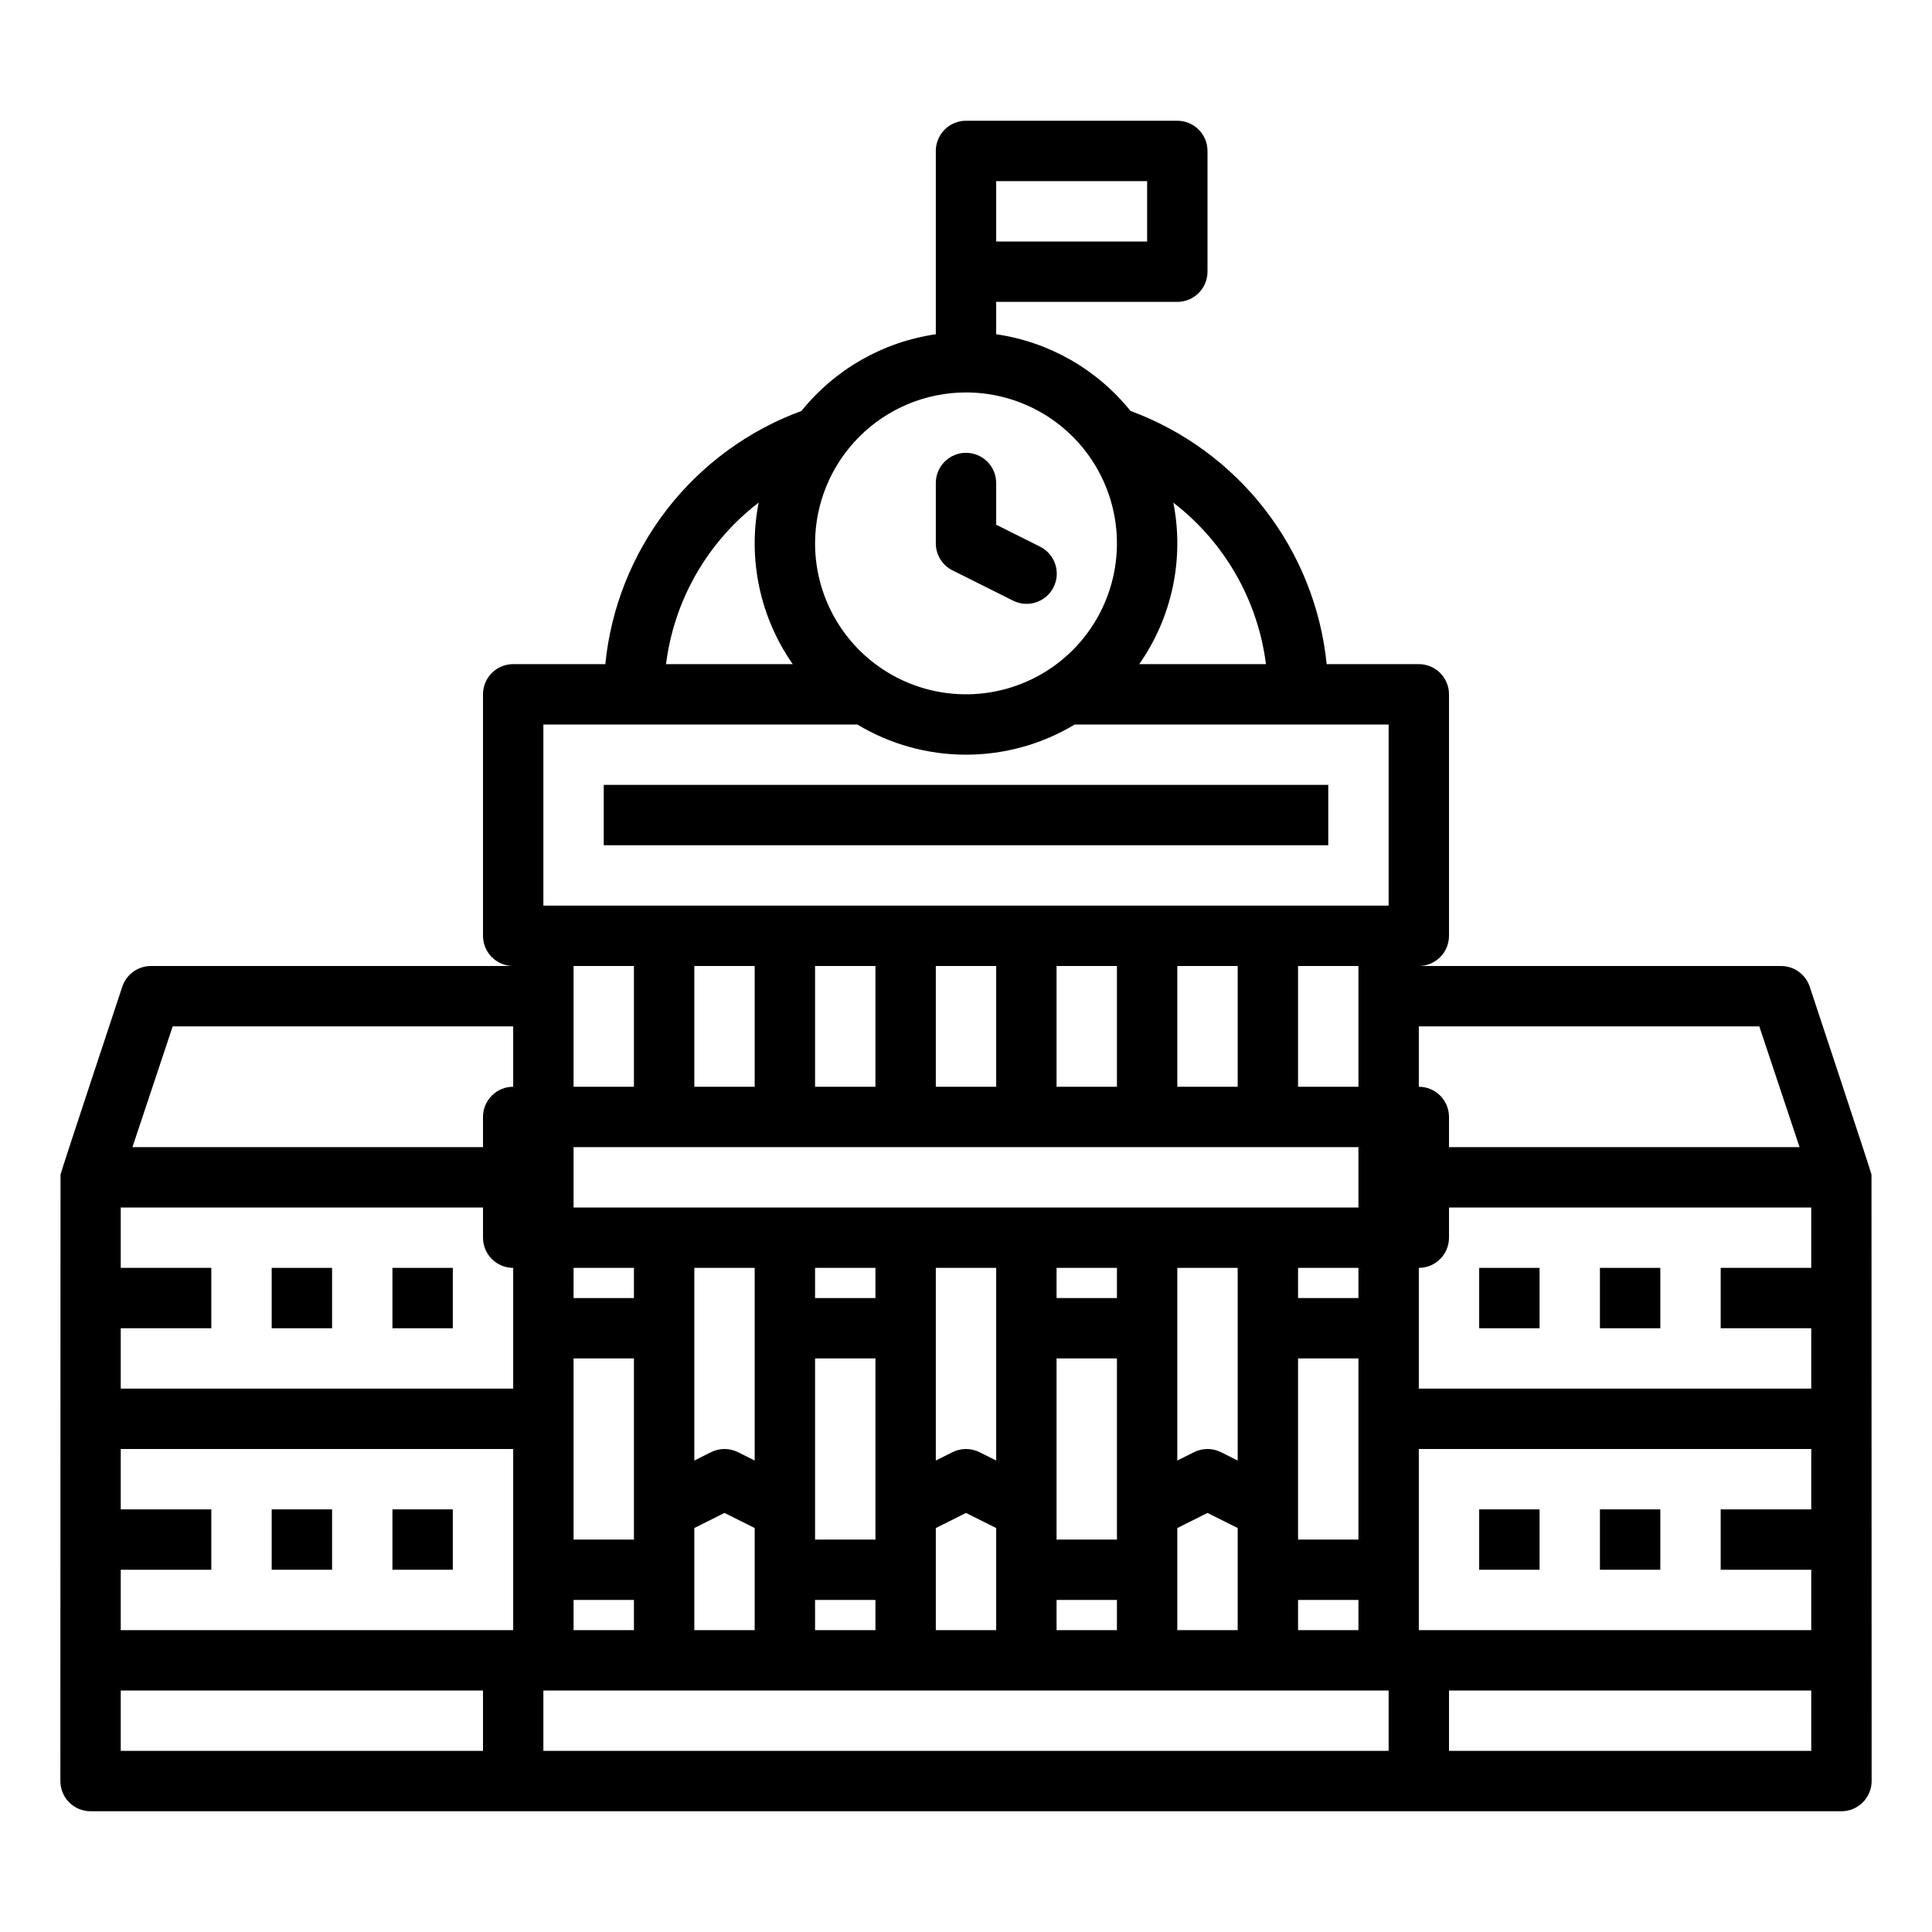 <?xml version="1.0" encoding="UTF-8" standalone="no"?> <svg width="512" height="512" viewBox="0 0 512 512" fill="none" xmlns="http://www.w3.org/2000/svg">
<path d="M88 400H72V416H88V400Z" fill="black"/>
<path d="M120 400H104V416H120V400Z" fill="black"/>
<path d="M440 400H424V416H440V400Z" fill="black"/>
<path d="M408 400H392V416H408V400Z" fill="black"/>
<path d="M440 336H424V352H440V336Z" fill="black"/>
<path d="M408 336H392V352H408V336Z" fill="black"/>
<path d="M88 336H72V352H88V336Z" fill="black"/>
<path d="M120 336H104V352H120V336Z" fill="black"/>
<path d="M352 208H160V224H352V208Z" fill="black"/>
<path d="M252.422 151.155L268.422 159.155C269.363 159.635 270.389 159.923 271.442 160.004C272.494 160.085 273.553 159.957 274.556 159.627C275.559 159.297 276.486 158.772 277.285 158.082C278.084 157.392 278.739 156.55 279.211 155.606C279.683 154.662 279.964 153.633 280.037 152.58C280.11 151.527 279.973 150.469 279.635 149.469C279.298 148.469 278.765 147.545 278.069 146.751C277.373 145.958 276.526 145.31 275.578 144.845L264 139.056V128C264 125.878 263.157 123.843 261.657 122.343C260.157 120.843 258.122 120 256 120C253.878 120 251.843 120.843 250.343 122.343C248.843 123.843 248 125.878 248 128V144C248 145.486 248.414 146.942 249.195 148.206C249.976 149.469 251.093 150.491 252.422 151.155V151.155Z" fill="black"/>
<path d="M24 480H488C490.122 480 492.157 479.157 493.657 477.657C495.157 476.157 496 474.122 496 472C496 472 495.972 311.367 495.963 311.268C495.908 310.661 479.589 261.468 479.589 261.468C479.058 259.876 478.039 258.491 476.677 257.509C475.315 256.528 473.679 256 472 256H376C378.122 256 380.157 255.157 381.657 253.657C383.157 252.157 384 250.122 384 248V184C384 181.878 383.157 179.843 381.657 178.343C380.157 176.843 378.122 176 376 176H351.584C350.07 161.069 344.393 146.864 335.201 135.001C326.01 123.138 313.672 114.095 299.592 108.9C290.722 97.873 278.005 90.613 264 88.581V80H312C314.122 80 316.157 79.157 317.657 77.657C319.157 76.157 320 74.122 320 72V40C320 37.878 319.157 35.843 317.657 34.343C316.157 32.843 314.122 32 312 32H256C253.878 32 251.843 32.843 250.343 34.343C248.843 35.843 248 37.878 248 40V88.581C233.994 90.612 221.277 97.872 212.407 108.9C198.315 114.074 185.964 123.112 176.769 134.979C167.574 146.846 161.906 161.062 160.414 176H136C133.878 176 131.843 176.843 130.343 178.343C128.843 179.843 128 181.878 128 184V248C128 250.122 128.843 252.157 130.343 253.657C131.843 255.157 133.878 256 136 256H40C38.321 256 36.685 256.528 35.323 257.51C33.961 258.492 32.942 259.877 32.411 261.47C32.411 261.47 16.092 310.661 16.037 311.27C16.028 311.367 16 472 16 472C16 474.122 16.843 476.157 18.343 477.657C19.843 479.157 21.878 480 24 480ZM480 464H384V448H480V464ZM376 272H466.234L476.9 304H384V296C384 293.878 383.157 291.843 381.657 290.343C380.157 288.843 378.122 288 376 288V272ZM376 336C378.122 336 380.157 335.157 381.657 333.657C383.157 332.157 384 330.122 384 328V320H480V336H456V352H480V368H376V336ZM376 384H480V400H456V416H480V432H376V384ZM264 48H304V64H264V48ZM310.947 133.21C317.657 138.372 323.28 144.81 327.492 152.154C331.704 159.498 334.422 167.602 335.49 176H301.917C306.225 169.843 309.246 162.879 310.797 155.526C312.349 148.173 312.4 140.583 310.947 133.21V133.21ZM256 104C263.911 104 271.645 106.346 278.223 110.741C284.801 115.136 289.928 121.384 292.955 128.693C295.983 136.002 296.775 144.044 295.231 151.804C293.688 159.563 289.878 166.69 284.284 172.284C278.69 177.878 271.563 181.688 263.804 183.231C256.044 184.775 248.002 183.983 240.693 180.955C233.384 177.928 227.136 172.801 222.741 166.223C218.346 159.645 216 151.911 216 144C216.012 133.395 220.23 123.228 227.729 115.729C235.228 108.23 245.395 104.012 256 104V104ZM201.056 133.193C199.601 140.568 199.65 148.162 201.201 155.518C202.752 162.874 205.773 169.84 210.083 176H176.505C177.561 167.595 180.274 159.483 184.489 152.135C188.703 144.787 194.334 138.348 201.056 133.193ZM144 192H227.19C235.888 197.234 245.848 200 256 200C266.152 200 276.112 197.234 284.81 192H368V240H144V192ZM344 408V360H360V408H344ZM360 424V432H344V424H360ZM344 344V336H360V344H344ZM152 320V304H360V320H152ZM323.578 384.845C322.467 384.289 321.242 384 320 384C318.758 384 317.533 384.289 316.422 384.845L312 387.056V336H328V387.056L323.578 384.845ZM328 404.945V432H312V404.944L320 400.944L328 404.945ZM280 408V360H296V408H280ZM296 424V432H280V424H296ZM280 344V336H296V344H280ZM259.578 384.845C258.467 384.289 257.242 384 256 384C254.758 384 253.533 384.289 252.422 384.845L248 387.056V336H264V387.056L259.578 384.845ZM264 404.945V432H248V404.944L256 400.944L264 404.945ZM216 408V360H232V408H216ZM232 424V432H216V424H232ZM216 344V336H232V344H216ZM195.578 384.845C194.467 384.289 193.242 384 192 384C190.758 384 189.533 384.289 188.422 384.845L184 387.056V336H200V387.056L195.578 384.845ZM200 404.945V432H184V404.944L192 400.944L200 404.945ZM152 408V360H168V408H152ZM168 424V432H152V424H168ZM152 344V336H168V344H152ZM152 288V256H168V288H152ZM184 288V256H200V288H184ZM216 288V256H232V288H216ZM248 288V256H264V288H248ZM280 288V256H296V288H280ZM312 288V256H328V288H312ZM344 288V256H360V288H344ZM144 448H368V464H144V448ZM45.766 272H136V288C133.878 288 131.843 288.843 130.343 290.343C128.843 291.843 128 293.878 128 296V304H35.1L45.766 272ZM32 352H56V336H32V320H128V328C128 330.122 128.843 332.157 130.343 333.657C131.843 335.157 133.878 336 136 336V368H32V352ZM32 416H56V400H32V384H136V432H32V416ZM32 448H128V464H32V448Z" fill="black"/>
</svg>
